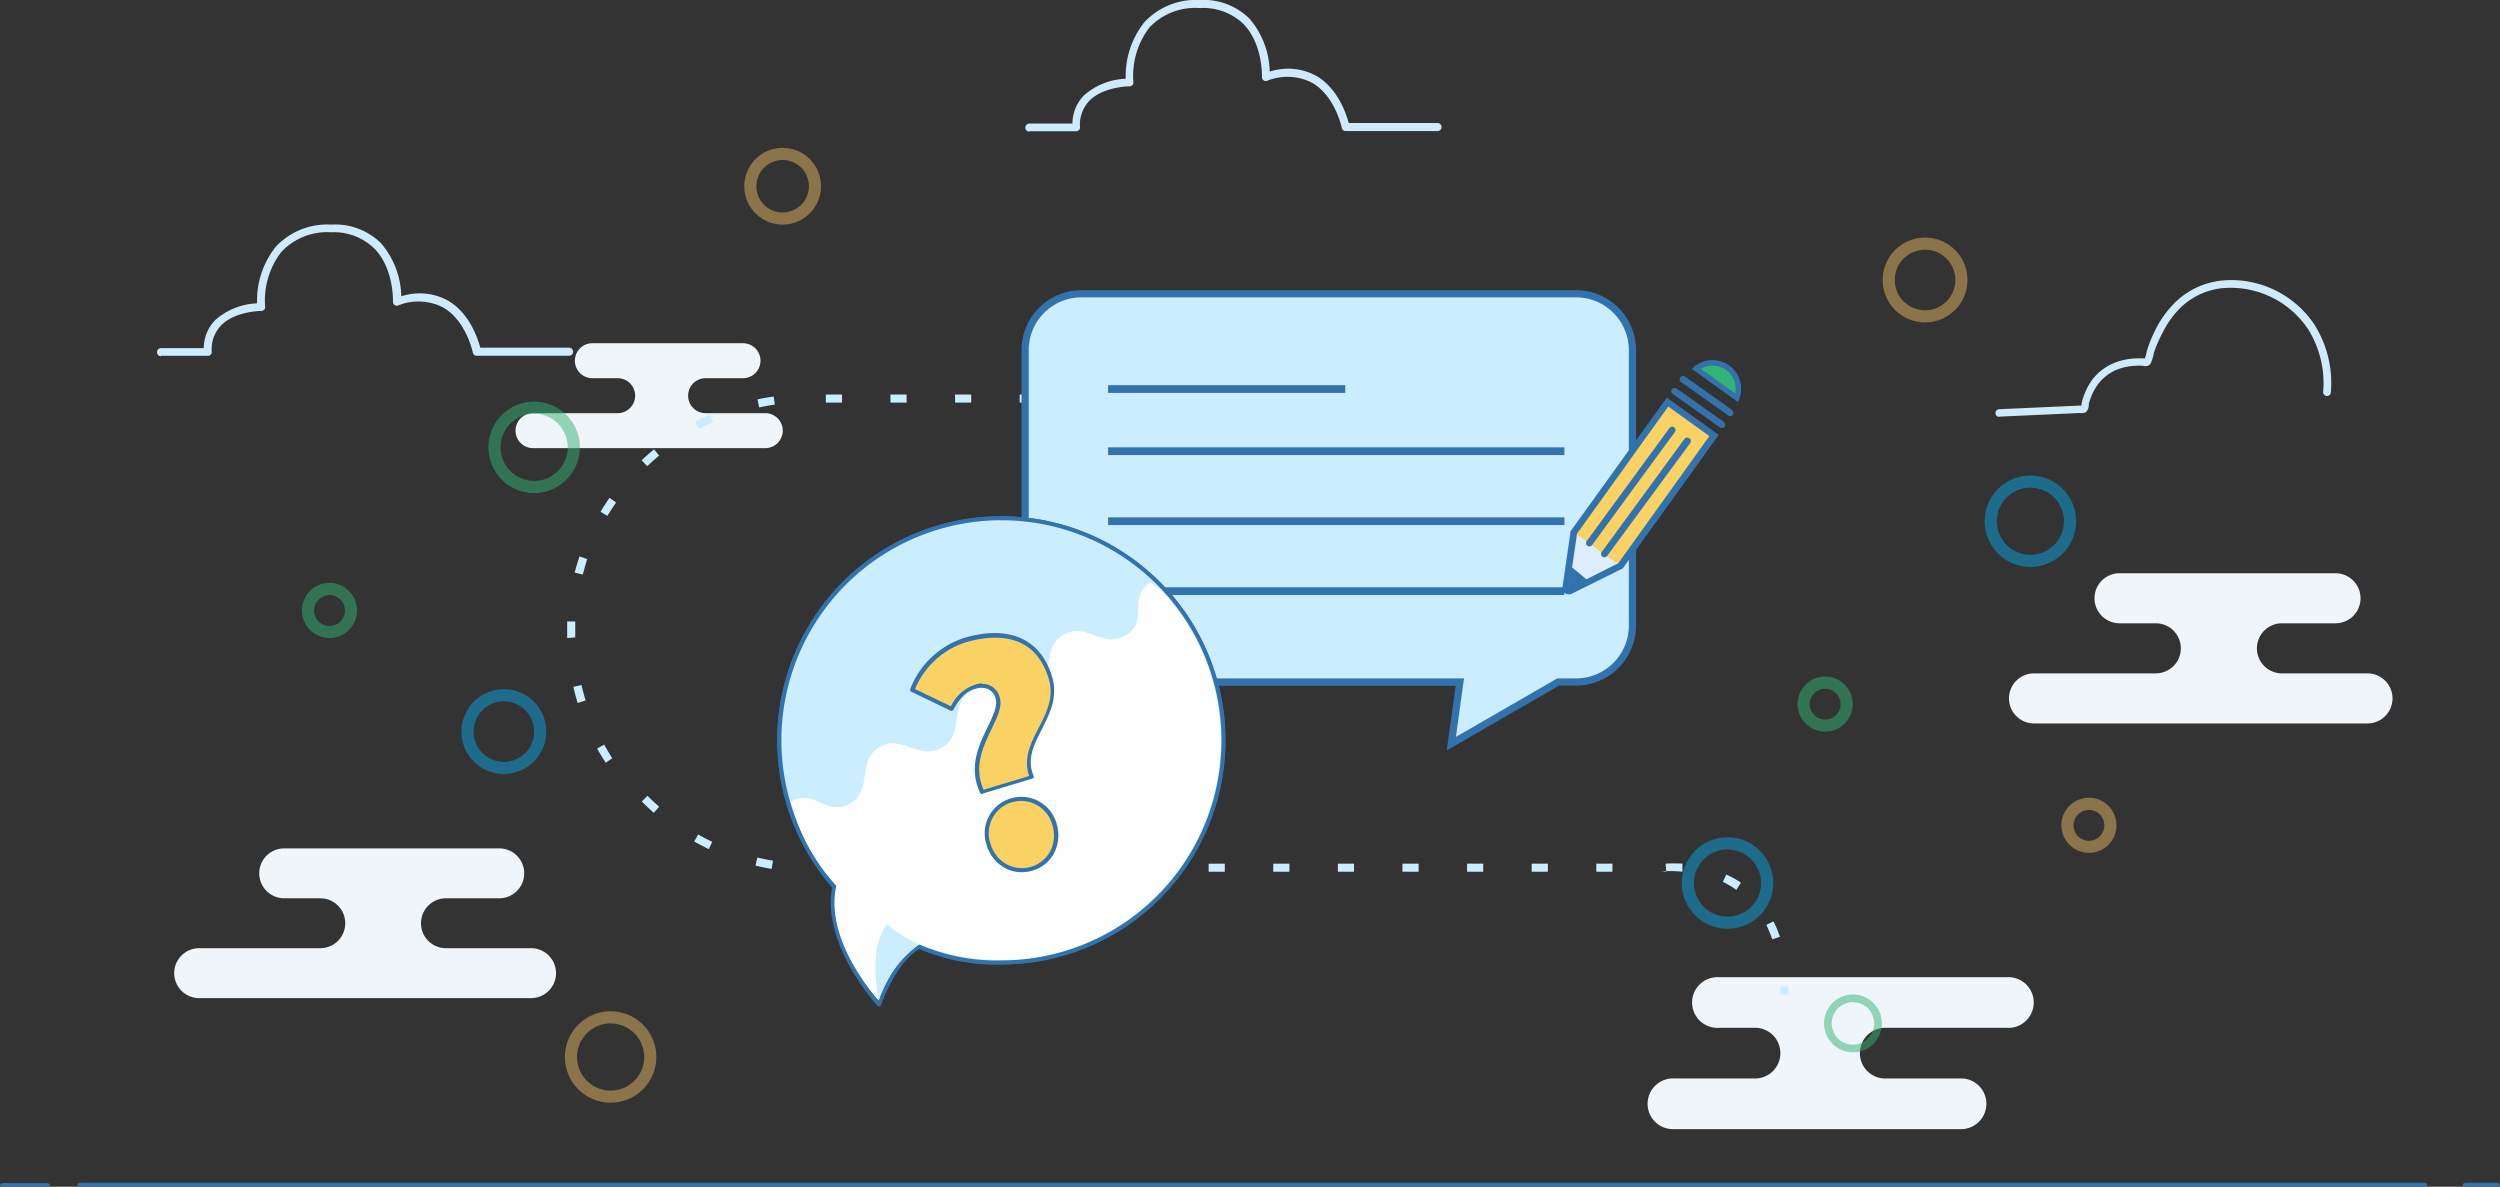 <svg xmlns="http://www.w3.org/2000/svg" viewBox="0 0 309.56 146.95"><rect x="0" y="0" width="309.56" height="146.95" fill="#333333" stroke="none"/><defs><style>.cls-1{fill:#eff5f8;}.cls-2{fill:#cdebfc;}.cls-3{fill:#3273ad;}.cls-4{opacity:0.5;}.cls-5{fill:#0aa5e3;}.cls-6{fill:#32b475;}.cls-7{fill:#e3b462;}.cls-8{fill:#caedff;}.cls-9{fill:#fff;}.cls-10{fill:#fad264;}.cls-11{fill:#deedfc;}</style></defs><title>talk-to-customers</title><g id="Layer_2" data-name="Layer 2"><g id="Layer_1-2" data-name="Layer 1"><path class="cls-1" d="M248.54,121h-35.7a3.14,3.14,0,1,0,0,6.27h4.65a3.14,3.14,0,0,1,0,6.27H207.33a3.14,3.14,0,1,0,0,6.27H243a3.14,3.14,0,0,0,0-6.27h-9.74a3.14,3.14,0,0,1,0-6.27h15.25a3.14,3.14,0,1,0,0-6.27Z"/><path class="cls-1" d="M24.64,123.59H65.76a3.09,3.09,0,1,0,0-6.18H55.22a3.09,3.09,0,0,1,0-6.18h6.6a3.09,3.09,0,0,0,0-6.18H35.19a3.09,3.09,0,0,0,0,6.18h4.47a3.09,3.09,0,0,1,0,6.18h-15a3.09,3.09,0,1,0,0,6.18Z"/><path class="cls-1" d="M251.86,89.58h41.29a3.1,3.1,0,1,0,0-6.2H282.56a3.1,3.1,0,1,1,0-6.2h6.63a3.1,3.1,0,1,0,0-6.2H262.45a3.1,3.1,0,1,0,0,6.2h4.49a3.1,3.1,0,1,1,0,6.2H251.86a3.1,3.1,0,1,0,0,6.2Z"/><path class="cls-1" d="M66,55.49H94.76a2.16,2.16,0,1,0,0-4.33H87.37a2.16,2.16,0,1,1,0-4.33H92a2.16,2.16,0,1,0,0-4.33H73.35a2.16,2.16,0,0,0,0,4.33h3.13a2.16,2.16,0,0,1,0,4.33H66a2.16,2.16,0,1,0,0,4.33Z"/><path class="cls-2" d="M19.94,44.06h5.81a.47.47,0,0,0,.47-.49,4.27,4.27,0,0,1,1.14-3.26c1.77-1.82,5-1.8,5-1.81a.53.53,0,0,0,.36-.16.48.48,0,0,0,.11-.38,9.84,9.84,0,0,1,2-6.76A7.79,7.79,0,0,1,41,28.76a7.2,7.2,0,0,1,5.4,2.06c2.4,2.51,2.26,6.5,2.26,6.54a.48.48,0,0,0,.19.4.48.48,0,0,0,.44.07,6.65,6.65,0,0,1,5.61.26c2.84,1.65,3.64,5.54,3.65,5.58a.48.48,0,0,0,.47.38H70.47a.48.48,0,1,0,0-1h-11c-.29-1.1-1.32-4.27-4-5.83a7.29,7.29,0,0,0-5.78-.53,10.44,10.44,0,0,0-2.51-6.57A8.1,8.1,0,0,0,41,27.81a8.72,8.72,0,0,0-6.86,2.75,10.73,10.73,0,0,0-2.31,7,8.31,8.31,0,0,0-5.19,2.08,5.06,5.06,0,0,0-1.41,3.47H19.94a.48.48,0,1,0,0,1Z"/><path class="cls-2" d="M247.55,51.59h0l10-.45a1.16,1.16,0,0,0,.73-.1,1.2,1.2,0,0,0,.36-.87c0-.07,0-.13,0-.16a8.69,8.69,0,0,1,.34-1,6.56,6.56,0,0,1,.89-1.54,5.56,5.56,0,0,1,2.34-1.73,6.88,6.88,0,0,1,2.26-.45,7.46,7.46,0,0,1,.83,0,1.25,1.25,0,0,0,.67,0c.35-.13.48-.52.71-1.46,0-.15.07-.27.09-.34a17.94,17.94,0,0,1,1-2.28A11.87,11.87,0,0,1,270,38.1a8.76,8.76,0,0,1,5.19-2.42,11.55,11.55,0,0,1,10.6,5.07,12.59,12.59,0,0,1,1.87,7.8.48.48,0,0,0,.95.1,13.57,13.57,0,0,0-2-8.41,12.37,12.37,0,0,0-11.5-5.5,9.7,9.7,0,0,0-5.75,2.68,12.8,12.8,0,0,0-2.46,3.4,18.81,18.81,0,0,0-1,2.4c0,.08-.07.23-.11.42s-.13.52-.2.74l-.19,0a9,9,0,0,0-.93,0,7.85,7.85,0,0,0-2.57.52,6.52,6.52,0,0,0-2.74,2,7.48,7.48,0,0,0-1,1.77,9.69,9.69,0,0,0-.38,1.11c0,.06,0,.16-.05.27l0,.17h-.17l-10,.45a.47.47,0,0,0,0,.95Z"/><path class="cls-2" d="M127.45,16.25h5.81a.47.47,0,0,0,.47-.49,4.27,4.27,0,0,1,1.14-3.26c1.77-1.82,5-1.8,5-1.81a.53.53,0,0,0,.36-.16.48.48,0,0,0,.11-.38,9.84,9.84,0,0,1,2-6.76A7.79,7.79,0,0,1,148.55,1,7.2,7.2,0,0,1,154,3c2.4,2.51,2.26,6.5,2.26,6.54a.48.48,0,0,0,.19.4.48.48,0,0,0,.44.07,6.65,6.65,0,0,1,5.61.26c2.84,1.65,3.64,5.54,3.65,5.58a.48.48,0,0,0,.47.38H178a.48.48,0,1,0,0-1h-11c-.29-1.1-1.32-4.27-4-5.83a7.29,7.29,0,0,0-5.78-.53,10.44,10.44,0,0,0-2.51-6.57A8.1,8.1,0,0,0,148.56,0a8.72,8.72,0,0,0-6.86,2.75,10.73,10.73,0,0,0-2.31,7,8.31,8.31,0,0,0-5.19,2.08,5.06,5.06,0,0,0-1.41,3.47h-5.33a.48.48,0,0,0,0,1Z"/><path class="cls-3" d="M5.72,146.95H.47c-.26,0-.47-.1-.47-.23s.21-.23.47-.23H5.72c.26,0,.47.1.47.23S6,146.95,5.72,146.95Z"/><path class="cls-3" d="M300.06,146.95h-290c-.28,0-.5-.11-.5-.25s.22-.25.5-.25h290c.28,0,.5.11.5.25S300.33,146.95,300.06,146.95Z"/><path class="cls-3" d="M309.06,146.95h-3.62c-.28,0-.5-.11-.5-.25s.22-.25.5-.25h3.62c.28,0,.5.11.5.25S309.33,146.95,309.06,146.95Z"/><g class="cls-4"><path class="cls-5" d="M251.41,70.2a5.66,5.66,0,1,1,5.66-5.66A5.66,5.66,0,0,1,251.41,70.2Zm0-9.82a4.16,4.16,0,1,0,4.16,4.16A4.16,4.16,0,0,0,251.41,60.39Z"/><path class="cls-6" d="M229.44,130.3a3.58,3.58,0,1,1,3.58-3.58A3.58,3.58,0,0,1,229.44,130.3Zm0-6.21a2.63,2.63,0,1,0,2.63,2.63A2.63,2.63,0,0,0,229.44,124.1Z"/><path class="cls-6" d="M226,90.59a3.41,3.41,0,1,1,3.41-3.41A3.41,3.41,0,0,1,226,90.59Zm0-5.31a1.91,1.91,0,1,0,1.91,1.91A1.91,1.91,0,0,0,226,85.28Z"/><path class="cls-7" d="M258.66,105.6a3.41,3.41,0,1,1,3.41-3.41A3.41,3.41,0,0,1,258.66,105.6Zm0-5.31a1.91,1.91,0,1,0,1.91,1.91A1.91,1.91,0,0,0,258.66,100.29Z"/><path class="cls-5" d="M213.91,115a5.66,5.66,0,1,1,5.66-5.66A5.66,5.66,0,0,1,213.91,115Zm0-9.82a4.16,4.16,0,1,0,4.16,4.16A4.16,4.16,0,0,0,213.91,105.2Z"/><path class="cls-7" d="M238.37,39.92a5.25,5.25,0,1,1,5.25-5.25A5.26,5.26,0,0,1,238.37,39.92Zm0-9a3.75,3.75,0,1,0,3.75,3.75A3.75,3.75,0,0,0,238.37,30.92Z"/><path class="cls-6" d="M66.14,61.05a5.66,5.66,0,1,1,5.66-5.66A5.66,5.66,0,0,1,66.14,61.05Zm0-9.82a4.16,4.16,0,1,0,4.16,4.16A4.16,4.16,0,0,0,66.14,51.23Z"/><path class="cls-6" d="M40.8,79a3.41,3.41,0,1,1,3.41-3.41A3.41,3.41,0,0,1,40.8,79Zm0-5.31a1.91,1.91,0,1,0,1.91,1.91A1.91,1.91,0,0,0,40.8,73.67Z"/><path class="cls-7" d="M96.91,27.81a4.75,4.75,0,1,1,4.75-4.75A4.76,4.76,0,0,1,96.91,27.81Zm0-8a3.25,3.25,0,1,0,3.25,3.25A3.25,3.25,0,0,0,96.91,19.81Z"/><path class="cls-7" d="M75.61,136.54a5.66,5.66,0,1,1,5.66-5.66A5.66,5.66,0,0,1,75.61,136.54Zm0-9.82a4.16,4.16,0,1,0,4.16,4.16A4.16,4.16,0,0,0,75.61,126.73Z"/><path class="cls-5" d="M62.39,95.84a5.25,5.25,0,1,1,5.25-5.25A5.26,5.26,0,0,1,62.39,95.84Zm0-9a3.75,3.75,0,1,0,3.75,3.75A3.75,3.75,0,0,0,62.39,86.84Z"/></g><rect class="cls-8" x="166.26" y="48.85" width="1" height="1"/><path class="cls-8" d="M219.45,116.32a14.59,14.59,0,0,0-.74-1.79l.89-.45a15.52,15.52,0,0,1,.8,1.92ZM215,110.19a11.71,11.71,0,0,0-1.67-1l.43-.9a12.88,12.88,0,0,1,1.81,1Zm-15.34-2.25h-2v-1h2Zm-8,0h-2v-1h2Zm-8,0h-2v-1h2Zm-8,0h-2v-1h2Zm-8,0h-2v-1h2Zm-8,0h-2v-1h2Zm-8,0h-2v-1h2Zm-8,0h-2v-1h2Zm-8,0h-2v-1h2Zm-8,0h-2v-1h2Zm-8,0h-2v-1h2Zm-8,0h-2v-1h2Zm-8,0h-2v-1h2Zm102.67,0-.08-1a17,17,0,0,1,2.08,0l0,1A16,16,0,0,0,205.71,107.89Zm-110.78-.35c-.67-.11-1.34-.25-2-.41l.23-1c.64.15,1.29.29,1.94.39Zm-7.78-2.45c-.6-.29-1.21-.6-1.81-.94l.49-.87c.58.33,1.17.63,1.75.91Zm-6.81-4.49c-.51-.45-1-.92-1.49-1.4l.71-.71c.46.47.95.92,1.44,1.35ZM75,94.44c-.37-.57-.73-1.16-1.06-1.75l.87-.49c.32.58.66,1.15,1,1.69Zm-3.47-7.39c-.2-.65-.38-1.31-.53-2l1-.23c.15.64.32,1.28.52,1.91ZM70.23,79q0-.3,0-.6c0-.48,0-1,0-1.45l1,0q0,.7,0,1.4c0,.19,0,.39,0,.58Zm1.93-7.85-1-.25c.17-.65.37-1.31.59-2l.95.32C72.52,69.88,72.33,70.52,72.16,71.15Zm3.06-7.27-.86-.51c.34-.58.72-1.16,1.11-1.72l.82.57C75.91,62.76,75.55,63.32,75.21,63.88Zm4.92-6.16L79.45,57c.49-.47,1-.92,1.53-1.36l.64.77C81.11,56.83,80.61,57.27,80.14,57.72Zm6.41-4.6-.47-.88c.6-.32,1.22-.62,1.84-.89l.4.92C87.72,52.52,87.12,52.81,86.54,53.12ZM94,50.45l-.2-1c.66-.14,1.34-.26,2-.35l.14,1C95.26,50.2,94.6,50.32,94,50.45Zm66.26-.6h-2v-1h2Zm-8,0h-2v-1h2Zm-8,0h-2v-1h2Zm-8,0h-2v-1h2Zm-8,0h-2v-1h2Zm-8,0h-2v-1h2Zm-8,0h-2v-1h2Zm-8,0h-2v-1h2Z"/><path class="cls-8" d="M221.44,123.17h-1c0-.33,0-.66,0-1l1,0Q221.44,122.65,221.44,123.17Z"/><path class="cls-8" d="M195.16,36.37H133.91a7,7,0,0,0-7,7V77.47a7,7,0,0,0,7,7h46.86l-1.06,7.63,13.24-7.63h2.21a7,7,0,0,0,7-7V43.35A7,7,0,0,0,195.16,36.37Z"/><path class="cls-3" d="M179.14,92.92l1.11-8H133.91a7.43,7.43,0,0,1-7.42-7.42V43.35a7.43,7.43,0,0,1,7.42-7.42h61.25a7.43,7.43,0,0,1,7.42,7.42V77.47a7.43,7.43,0,0,1-7.42,7.42h-2.1Zm-45.23-56.1a6.54,6.54,0,0,0-6.53,6.53V77.47A6.54,6.54,0,0,0,133.91,84h47.37l-1,7.24L192.83,84h2.33a6.54,6.54,0,0,0,6.53-6.53V43.35a6.54,6.54,0,0,0-6.53-6.53Z"/><rect class="cls-3" x="137.21" y="55.39" width="56.5" height="0.96"/><rect class="cls-3" x="137.21" y="64.06" width="56.5" height="0.96"/><rect class="cls-3" x="137.21" y="72.72" width="56.5" height="0.96"/><rect class="cls-3" x="137.21" y="47.69" width="29.36" height="0.96"/><path class="cls-3" d="M124,119.42a24.19,24.19,0,0,1-10.27-2,.25.25,0,1,1,.2-.46A23.73,23.73,0,0,0,124,118.92a27.25,27.25,0,1,0-20.48-9.28.25.25,0,0,1-.38.33A27.75,27.75,0,1,1,124,119.42Z"/><path d="M123.57,86.39A2.08,2.08,0,0,0,120.68,85c-1.38.42-2.06,1.42-2.82,2.71L113,85.41a10.43,10.43,0,0,1,6.5-6.13c4.72-1.42,9.07-.51,10.62,4.61,1.47,4.88-4.08,8-2.33,12.32l-6.1,1.84C119.26,93,124.35,89,123.57,86.39Zm1.69,12.71a4.42,4.42,0,1,1-2.79,5.46A4.25,4.25,0,0,1,125.26,99.1Z"/><path class="cls-8" d="M113.82,117.23c-3.06,1.58-5,7.14-5,7.14s-7-7.66-5.53-14.56A27.5,27.5,0,1,1,124,119.17,24,24,0,0,1,113.82,117.23Z"/><path class="cls-3" d="M108.84,124.62a.25.25,0,0,1-.19-.08c-.29-.31-6.94-7.75-5.61-14.66A27.75,27.75,0,1,1,124,119.42a24.2,24.2,0,0,1-10.16-1.91c-2.88,1.59-4.73,6.89-4.75,6.94a.25.25,0,0,1-.19.16ZM124,64.42a27.25,27.25,0,0,0-20.48,45.22.25.25,0,0,1,.06.22c-1.22,5.92,3.93,12.52,5.2,14,.51-1.33,2.29-5.5,4.95-6.87a.25.25,0,0,1,.21,0A23.73,23.73,0,0,0,124,118.92a27.25,27.25,0,1,0,0-54.5Z"/><path class="cls-9" d="M142.44,72.12c-2.85,1.75-.16,4.77-3,6.52s-5-1.71-7.82,0-.73,5.2-3.57,6.95-5-1.72-7.81,0-.73,5.2-3.57,6.95-5-1.72-7.81,0-.72,5.2-3.57,6.94-4.53-1.94-7.38-.2l.63,2a23.69,23.69,0,0,0,5.35,8.72,27.18,27.18,0,0,0,40.18-36.62"/><path class="cls-10" d="M123.52,86.36A2.08,2.08,0,0,0,120.63,85c-1.38.42-2.06,1.42-2.82,2.71l-4.88-2.35a10.42,10.42,0,0,1,6.5-6.12c4.72-1.42,9.07-.51,10.61,4.61,1.47,4.88-4.08,8-2.32,12.32L121.61,98C119.21,93,124.3,89,123.52,86.36Zm1.69,12.71a4.42,4.42,0,1,1-2.79,5.46A4.25,4.25,0,0,1,125.21,99.07Z"/><path class="cls-3" d="M126.5,108a4.31,4.31,0,0,1-2.16-.57,4.77,4.77,0,0,1-2.17-2.8,4.49,4.49,0,0,1,3-5.77h0a4.49,4.49,0,0,1,5.65,3.17,4.76,4.76,0,0,1-.26,3.53,4.39,4.39,0,0,1-2.7,2.24A4.61,4.61,0,0,1,126.5,108Zm-1.22-8.66a4,4,0,0,0-2.63,5.14,4.27,4.27,0,0,0,1.94,2.51,4,4,0,0,0,5.49-1.65,4.27,4.27,0,0,0,.23-3.16,4,4,0,0,0-5-2.84Zm-3.67-1a.25.25,0,0,1-.23-.14c-1.51-3.17-.17-5.94.91-8.17.67-1.39,1.26-2.6,1-3.53h0a1.72,1.72,0,0,0-1-1.2,2.44,2.44,0,0,0-1.58,0c-1.29.39-1.92,1.32-2.68,2.6a.25.25,0,0,1-.32.1l-4.88-2.35a.25.25,0,0,1-.12-.32A10.68,10.68,0,0,1,119.35,79c5.53-1.66,9.51.08,10.92,4.78.76,2.54-.28,4.57-1.28,6.54s-1.88,3.69-1,5.76a.25.25,0,0,1-.16.33l-6.1,1.84Zm0-13.66a2.41,2.41,0,0,1,.88.16,2.22,2.22,0,0,1,1.3,1.52h0c.34,1.12-.29,2.4-1,3.89-1.06,2.2-2.26,4.68-1,7.54l5.64-1.7c-.75-2.18.22-4.08,1.16-5.92s2-3.83,1.25-6.17c-1.81-6-7.23-5.37-10.3-4.45a10.13,10.13,0,0,0-6.24,5.77l4.45,2.14a5,5,0,0,1,2.85-2.63A3.56,3.56,0,0,1,121.58,84.61Z"/><path class="cls-9" d="M113.78,116.93a13.31,13.31,0,0,0-5,6.91s-6.75-7.26-5.23-14.13"/><path class="cls-8" d="M108.83,123.84s-1.48-6.16,1-9.43a13.19,13.19,0,0,0,4,2.52A13.59,13.59,0,0,0,108.83,123.84Z"/><path class="cls-11" d="M194.89,65.91l-1,6.86a.37.37,0,0,0,0,.08s0,0,0,0a.38.38,0,0,0,0,.12l0,0a.36.36,0,0,0,.1.1.36.36,0,0,0,.14.06h.15l.09,0,6.25-3.1"/><path class="cls-3" d="M200.47,69.69l.37.74-6.25,3.1a.82.82,0,0,1-.51.05.76.76,0,0,1-.3-.14.8.8,0,0,1-.19-.2.87.87,0,0,1-.12-.32.93.93,0,0,1,0-.18l1-6.9.82.12-1,6.86Z"/><path class="cls-6" d="M210,45.68a3.23,3.23,0,0,1,3.89-.11A3.22,3.22,0,0,1,215,49.29Z"/><path class="cls-3" d="M214.86,47.71h0a2.88,2.88,0,0,1,0,1l-4.24-3.05a2.89,2.89,0,0,1,3.11.15,2.85,2.85,0,0,1,1.15,1.87m.67-.11a3.54,3.54,0,0,0-6.05-1.89l5.7,4.1a3.54,3.54,0,0,0,.35-2.21Z"/><polyline class="cls-3" points="196.76 71.99 193.96 73.17 194.38 70.03"/><polyline class="cls-10" points="194.89 65.91 206.48 49.8 212.24 53.95 200.65 70.06"/><path class="cls-3" d="M212.82,53.85,201,70.3a.41.41,0,1,1-.67-.48L211.66,54l-5.09-3.66L195.22,66.15a.41.41,0,1,1-.67-.48l11.84-16.44Z"/><line class="cls-5" x1="196.8" y1="67.19" x2="207.05" y2="53.2"/><path class="cls-3" d="M207.39,53a.41.41,0,0,1,0,.49l-10.25,14a.41.41,0,1,1-.67-.49l10.25-14a.41.41,0,0,1,.58-.09A.4.4,0,0,1,207.39,53Z"/><line class="cls-5" x1="198.71" y1="68.59" x2="208.96" y2="54.6"/><path class="cls-3" d="M209.3,54.36a.41.41,0,0,1,0,.49L199,68.84a.41.41,0,1,1-.67-.49l10.25-14a.41.41,0,0,1,.58-.09A.4.4,0,0,1,209.3,54.36Z"/><line class="cls-5" x1="207.36" y1="48.44" x2="213.15" y2="52.54"/><path class="cls-3" d="M213.49,52.3a.41.41,0,0,1-.58.58l-5.79-4.1a.41.41,0,0,1,.48-.68l5.79,4.1A.42.42,0,0,1,213.49,52.3Z"/><line class="cls-5" x1="208.4" y1="46.97" x2="214.19" y2="51.07"/><path class="cls-3" d="M214.53,50.83a.41.41,0,0,1-.58.58l-5.79-4.1a.41.41,0,0,1,.48-.68l5.79,4.1A.42.42,0,0,1,214.53,50.83Z"/></g></g></svg>